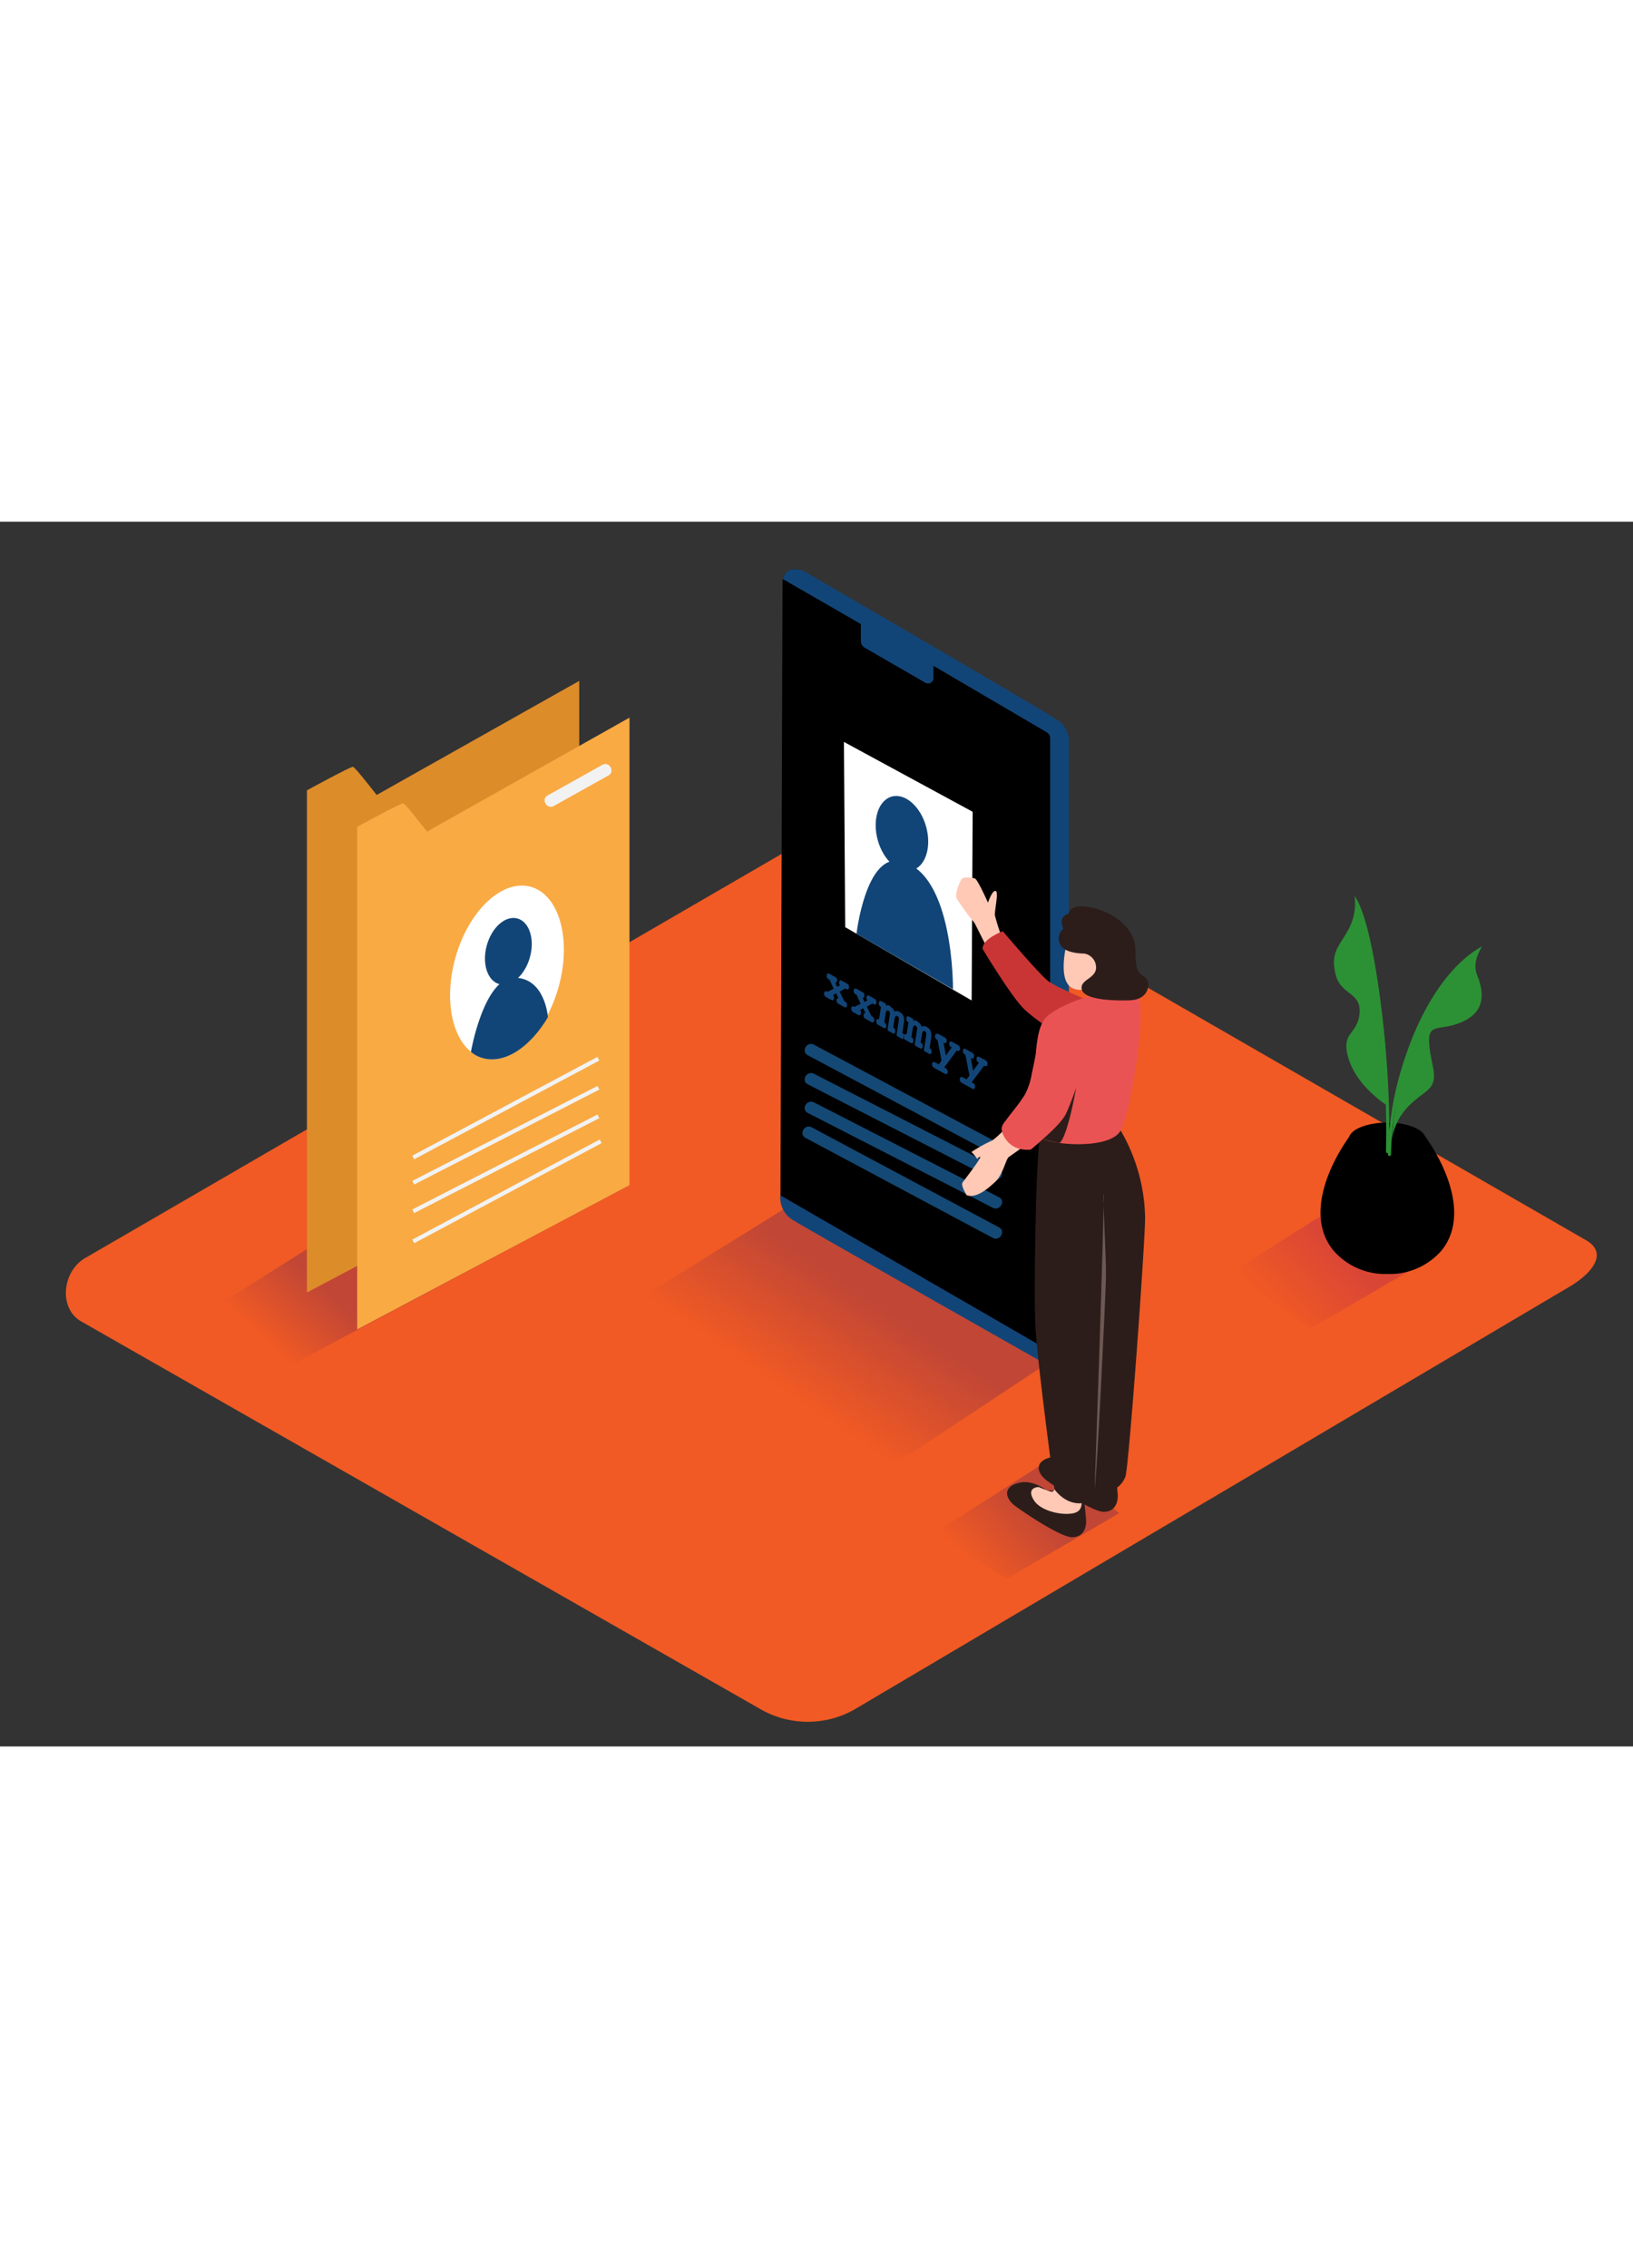<svg id="Layer_2" data-name="Layer 2" xmlns="http://www.w3.org/2000/svg" xmlns:xlink="http://www.w3.org/1999/xlink" viewBox="0 0 400 300" data-imageid="personal-data-3" imageName="Personal data" class="illustrations_image" style="width: 216px;"><rect x="0" y="0" width="400" height="300" fill="#333333" stroke="none"/><defs><linearGradient id="linear-gradient" x1="87.12" y1="194.87" x2="73.94" y2="209.18" gradientUnits="userSpaceOnUse"><stop offset="0" stop-color="#5b1d5c"/><stop offset="1" stop-color="#f15a24"/></linearGradient><linearGradient id="linear-gradient-2" x1="254.88" y1="242.05" x2="239.24" y2="256.97" xlink:href="#linear-gradient"/><linearGradient id="linear-gradient-3" x1="211.93" y1="189.79" x2="194.85" y2="215.05" xlink:href="#linear-gradient"/><linearGradient id="linear-gradient-4" x1="328.53" y1="179.45" x2="312.89" y2="194.37" gradientUnits="userSpaceOnUse"><stop offset="0.01" stop-color="#a91d5c"/><stop offset="1" stop-color="#f15a24"/></linearGradient></defs><title>ZZZ</title><path d="M209.19,291,383.83,187.75c5.56-3.12,10.33-8.25,4.91-11.61l-175.27-101c-2.63-1.63-6.62-2.7-9.3-1.14L20.84,180.38c-5.56,3.23-6.56,12.25-1,15.48L186.17,290.8A23.22,23.22,0,0,0,209.19,291Z" fill="#f15a24"/><polyline points="154.19 162.53 71.44 206.5 51.35 193.23 80.53 174.79" opacity="0.32" fill="url(#linear-gradient)"/><polyline points="274.12 242.88 246.55 258.92 228.63 247.91 258.1 229.07" opacity="0.32" fill="url(#linear-gradient-2)"/><polyline points="258.75 204.66 215.75 233.11 153.3 192.4 191.91 168.43" opacity="0.32" fill="url(#linear-gradient-3)"/><path d="M92.26,66.94c-.34-.44-5.25-6.77-5.78-6.9s-11.3,5.77-11.3,5.77v123l66.7-35.33V39Z" fill="#dd8c2a"/><path d="M197.19,12.44c13.91,8.71,48.9,29,60.83,36.27,2.7,1.66,3.11,4.13,3.16,7.3l0,148.07a4.72,4.72,0,0,1-6.08.93l-58.71-33.18c-2.92-1.72-5.22-3.49-5.22-6.88l.51-149.83C191.65,11.88,194.43,10.72,197.19,12.44Z" fill="#000000" class="target-color"/><path d="M191.77,14.07l19.09,11v4.12a2,2,0,0,0,1,1.71l14.77,8.53a1.3,1.3,0,0,0,2-1.13v-3l27.73,16.26a1.76,1.76,0,0,1,.87,1.52V201.16a1.2,1.2,0,0,1-1.8,1L191.15,165a6.37,6.37,0,0,0,2.83,5.91c3.33,2.12,61.84,35.23,61.84,35.23s4.63,2.09,6-3.43v-149a6.09,6.09,0,0,0-2.51-4.94c-2.68-1.95-62.36-36.64-62.36-36.64S192.72,10.18,191.77,14.07Z" fill="#124577"/><polyline points="348.85 181.41 321.28 197.45 301.19 184.18 330.38 165.74" opacity="0.32" fill="url(#linear-gradient-4)"/><path d="M349,150.43c-.86-1.84-4.65-3.23-9.2-3.23s-8.53,1.46-9.25,3.37c-5.35,7.49-10.62,19.68-4,27.86a16.77,16.77,0,0,0,12.92,5.85h.79a16.77,16.77,0,0,0,12.92-5.85C359.73,170.2,354.35,157.9,349,150.43Z" fill="#000000" class="target-color"/><ellipse cx="339.76" cy="151.22" rx="9.39" ry="4.02" opacity="0.5"/><path d="M350.72,117.07a77.64,77.64,0,0,0-10.42,32.16,224.55,224.55,0,0,0-3.77-40.94c-.09-.48-.82-.28-.73.2a223.48,223.48,0,0,1,3.69,45.8.36.36,0,0,0,.48.35c0,.11,0,.22,0,.34a.38.38,0,0,0,.76,0,76.84,76.84,0,0,1,10.65-37.52A.38.38,0,0,0,350.72,117.07Z" fill="#2c9135"/><path d="M344.79,129.57s5.81-18.67,18.27-25.58c0,0-2.53,3.71-1.35,6.74s3,8.42-2.86,11.45-9.26,0-8.76,5.9,2.84,8.76-.94,11.62-7,5.36-8.25,11.52C340.9,151.22,342.32,135.78,344.79,129.57Z" fill="#2c9135"/><path d="M339.26,127.6s-2.41-28.69-7.46-35.94a13.34,13.34,0,0,1-1.42,8.07c-2.19,4.15-4.53,5.59-3.27,11s6.39,4.33,5.9,9.74-4.76,4.39-2.63,11.21S339.79,143,339.79,143" fill="#2c9135"/><path d="M104.6,75.92s-5.26-6.8-5.81-6.94-11.3,5.77-11.3,5.77V197.85l66.7-35.33V48Z" fill="#f9aa43"/><path d="M135.64,69.65l13.42-7.5c1.69-.94.17-3.53-1.51-2.59l-13.42,7.5c-1.69.94-.17,3.53,1.51,2.59Z" fill="#f2f2f2"/><line x1="101.23" y1="155.73" x2="146.58" y2="131.54" fill="none" stroke="#f2f2f2" stroke-miterlimit="10"/><line x1="101.23" y1="161.91" x2="146.58" y2="138.66" fill="none" stroke="#f2f2f2" stroke-miterlimit="10"/><line x1="101.23" y1="168.91" x2="146.58" y2="145.66" fill="none" stroke="#f2f2f2" stroke-miterlimit="10"/><line x1="101.23" y1="176.29" x2="147.14" y2="151.77" fill="none" stroke="#f2f2f2" stroke-miterlimit="10"/><ellipse cx="124.19" cy="110.43" rx="21.78" ry="13.14" transform="translate(-15.42 200.58) rotate(-74.5)" fill="#fff"/><ellipse cx="124.53" cy="105.24" rx="8.34" ry="5.48" transform="translate(-10.17 197.11) rotate(-74.5)" fill="#124577"/><path d="M115.35,129.85s3.17-18.22,10.69-18.15,8.17,9.66,8.17,9.66-3.87,7.09-9.83,9.53C118.74,133.21,115.35,129.85,115.35,129.85Z" fill="#124577"/><polygon points="207.03 99.32 238 117.27 238.25 71.06 206.72 53.95 207.03 99.32" fill="#fff"/><ellipse cx="220.93" cy="76.35" rx="6.15" ry="9.37" transform="translate(-12.37 61.83) rotate(-15.5)" fill="#124577"/><path d="M233.43,114.54s.29-28.61-12.91-31.41c-8.46-1.8-10.72,17.8-10.72,17.8Z" fill="#124577"/><line x1="243.95" y1="153.59" x2="198.61" y2="129.4" fill="#156689"/><path d="M244.71,152.3,199.36,128.1c-1.7-.91-3.22,1.68-1.51,2.59l45.35,24.19c1.7.91,3.22-1.68,1.51-2.59Z" fill="#144975"/><line x1="243.95" y1="159.77" x2="198.61" y2="136.52" fill="#156689"/><path d="M244.71,158.47l-45.35-23.25c-1.71-.88-3.23,1.71-1.51,2.59l45.35,23.25c1.71.88,3.23-1.71,1.51-2.59Z" fill="#144975"/><line x1="243.95" y1="166.77" x2="198.61" y2="143.52" fill="#156689"/><path d="M244.71,165.47l-45.35-23.24c-1.72-.88-3.23,1.71-1.51,2.59l45.35,23.24c1.72.88,3.23-1.71,1.51-2.59Z" fill="#144975"/><line x1="243.95" y1="174.15" x2="198.05" y2="149.63" fill="#156689"/><path d="M244.71,172.85l-45.9-24.51c-1.7-.91-3.22,1.68-1.51,2.59l45.9,24.51c1.7.91,3.22-1.68,1.51-2.59Z" fill="#144975"/><path d="M245.32,101.58a52.34,52.34,0,0,1-1.6-5.05c-.2-1.21,1-5.81.16-6.07S242,93.32,242,93.32s-2.5-5.64-3.18-5.91-2.71-.45-3.2.06-1.84,3.8-1.24,4.92a64.16,64.16,0,0,0,4.22,5.76c.22.17,2.85,5.83,3.2,6S245.06,102.84,245.32,101.58Z" fill="#ffc9b5"/><path d="M272.75,119.83s-13.74-5.43-16.13-7.4-11-12.12-11-12.12-5,1.83-4.94,4.34c0,0,7,11.69,10.25,14.82s15.11,11,17.71,10.82S272.75,119.83,272.75,119.83Z" fill="#c93535"/><path d="M264,231s-3.28-2.8-7-1.72-2.92,3.84-.6,5.57,11.25,7.74,14,7.68,3.35-2.27,3.41-3.79a70.16,70.16,0,0,0-.81-7" fill="#2c1d1a"/><path d="M266,230.84a.7.7,0,0,1-.92.57,26.85,26.85,0,0,1-2.93-1.12s-3.17,0-1.24,3.17,8.58,4.1,10.63,2.92.68-4.54.68-4.54" fill="#2c1d1a"/><path d="M256.25,237.22s-3.28-2.8-7-1.72-2.92,3.84-.6,5.57,11.25,7.74,14,7.68,3.35-2.27,3.41-3.79a70.16,70.16,0,0,0-.81-7" fill="#2c1d1a"/><path d="M258.29,237a.7.7,0,0,1-.92.57,26.85,26.85,0,0,1-2.93-1.12s-3.17,0-1.24,3.17,8.58,4.1,10.63,2.92.68-4.54.68-4.54" fill="#ffc9b5"/><path d="M254.85,150.76c-1.07,2.42-1.65,37.07-1.24,46S258.29,237,258.29,237s2.43,3.69,6.53,3.43,3.3-3.56,3.3-3.56,5.24,2.43,7.53-2.91c.85-2,4.84-57.21,4.84-63.5a43.87,43.87,0,0,0-6-21.36" fill="#2c1d1a"/><path d="M268.13,236.89s2.49-70,2.17-72.07.68,15.35.61,20.11C270.87,188.33,268.81,232.12,268.13,236.89Z" fill="#6d5854"/><path d="M254.85,150.76s-3.62-24.79,1.53-29.47,19.46-8,22.13-5.67-1.34,28.62-4,33.5S256.75,152.67,254.85,150.76Z" fill="#ea5353"/><path d="M261.37,103.05c-.12.35-2.66,10,1.77,11.4s5.32-3.89,5.76-4.19,1.83-.77,1.76-1.84-1.75-1.09-1.75-1.09-.65-2.8-2.64-4S261.37,103.05,261.37,103.05Z" fill="#ffc9b5"/><path d="M265.5,105.78s-3.7.06-5.3-1.52a3.11,3.11,0,0,1,.26-4.57S259,96.75,261.76,96c0,0,.25-2.69,5.75-1.46S278,99.7,278.1,104.73s.44,5.61,2.22,6.76,1.29,5.56-3.47,5.74S265.61,117,265,114.64s3-2.6,3.45-5A3.43,3.43,0,0,0,265.5,105.78Z" fill="#2c1d1a"/><path d="M247.7,147.19s-3.81,4.06-4.91,4.5a34.11,34.11,0,0,0-4.84,2.71A8.51,8.51,0,0,1,239.3,156a.52.52,0,0,1,0,.06c.49-.35.83-.61.82-.43,0,.57-3.75,5.45-4.32,6.19s1,3.16,1,3.16c2.42.81,5.21-1.64,7-3.3s2.62-5.5,3.24-6,5.73-3.87,6.09-4.92S247.7,147.19,247.7,147.19Z" fill="#ffc9b5"/><path d="M255.2,123.06c-1,2.21-1,4.63-1.42,7-.33,1.69-.67,3.46-1.06,5.17a16.31,16.31,0,0,1-1.62,5c-1.4,2.33-3.22,4.35-4.81,6.54a4,4,0,0,0-.93,1.68c-.15,1.53,1.78,5.89,7.13,5.35A66.3,66.3,0,0,0,260,146.6c3-3.53,5.84-15.47,5.55-19.44-.2-2.7-1.67-5.72-4.23-6.9a4.48,4.48,0,0,0-5,1.13A6,6,0,0,0,255.2,123.06Z" fill="#ea5353"/><path d="M255.5,151.18s4.47-3.8,5.57-6.09,2.53-6.41,2.53-6.41-2.07,11.91-4.05,13.5A22.92,22.92,0,0,1,255.5,151.18Z" fill="#2c1d1a"/><path d="M203.27,110.8l1.32.74a.88.88,0,0,1,.39.39,1,1,0,0,1,.05.57.65.65,0,0,1-.15.38.24.24,0,0,1-.29,0l.47,1.08.74-.42a.49.49,0,0,1-.24-.29,1.24,1.24,0,0,1,0-.5.48.48,0,0,1,.21-.38.47.47,0,0,1,.43.06l1.17.65a1.18,1.18,0,0,1,.5.45.93.93,0,0,1,.08.6c0,.23-.11.36-.23.41a.55.55,0,0,1-.47-.08l0,0-.21-.11-1.36.76,1.12,2.32.13.07a1.08,1.08,0,0,1,.45.44.94.94,0,0,1,.09.59c0,.24-.13.38-.25.43a.73.73,0,0,1-.52-.12l0,0-1.32-.74a.86.86,0,0,1-.38-.38.9.9,0,0,1-.07-.54.7.7,0,0,1,.16-.41c.07-.06.17-.06.29,0l0,0-.56-1.25L204,116h0a.56.56,0,0,1,.26.3.89.89,0,0,1,0,.47q0,.35-.21.43c-.1.06-.25,0-.43-.06l-1.17-.64a1.25,1.25,0,0,1-.5-.46.92.92,0,0,1-.07-.6.51.51,0,0,1,.23-.42.55.55,0,0,1,.47.08l.1.06,1.53-.75-1-2.19-.17-.09a1.2,1.2,0,0,1-.46-.43.93.93,0,0,1-.08-.59c0-.24.12-.38.24-.43A.73.73,0,0,1,203.27,110.8Z" fill="#124577"/><path d="M218.22,118.91a1.77,1.77,0,0,1,.53.44,2,2,0,0,1,.34.65,1,1,0,0,1,.6-.13,1.53,1.53,0,0,1,.62.19l0,0a2.07,2.07,0,0,1,1,1.09,3.62,3.62,0,0,1,.07,1.82l-.36,2.32.08,0a.8.8,0,0,1,.36.38.76.76,0,0,0-.19.43,1.09,1.09,0,0,0,0,.57h0a.52.52,0,0,1-.45-.08l0,0-.93-.51a.66.66,0,0,1-.22-.2.37.37,0,0,1-.05-.24l.54-3.45a1.53,1.53,0,0,0,0-.67.62.62,0,0,0-.3-.39.36.36,0,0,0-.47,0,1.25,1.25,0,0,0-.27.69l-.33,2.15.08,0a.78.78,0,0,1,.36.38,1.08,1.08,0,0,1,.05.57c0,.24-.11.39-.22.44a.5.5,0,0,1-.44-.08l0,0-.93-.52a.63.63,0,0,1-.23-.2.37.37,0,0,1-.05-.24l.54-3.45a1.7,1.7,0,0,0,0-.68.59.59,0,0,0-.29-.38h0a.36.36,0,0,0-.45,0,1.17,1.17,0,0,0-.28.69l-.33,2.14.08.05a.79.79,0,0,1,.36.37,1.09,1.09,0,0,1,.05.57c0,.24-.11.39-.22.44s-.27,0-.48-.1l-1.24-.69a1,1,0,0,1-.43-.41,1,1,0,0,1-.06-.59.57.57,0,0,1,.2-.42.36.36,0,0,1,.38,0l0,0,.08,0,.47-3-.08-.05a.8.8,0,0,1-.37-.38,1.07,1.07,0,0,1-.05-.57c0-.24.11-.38.22-.44s.27,0,.49.1l.74.41a.63.63,0,0,1,.29.27.82.82,0,0,1,0,.43.89.89,0,0,1,.56-.2A1.35,1.35,0,0,1,218.22,118.91Z" fill="#124577"/><path d="M209.95,114.5l0,0,1.33.73a.92.92,0,0,1,.39.39,1,1,0,0,1,.06.58.62.62,0,0,1-.15.37c-.07.07-.16.06-.28,0l.46,1.09.75-.42a.46.46,0,0,1-.24-.28,1.08,1.08,0,0,1,0-.5.5.5,0,0,1,.21-.39.47.47,0,0,1,.43.06l1.17.64a1.27,1.27,0,0,1,.5.45.94.94,0,0,1,.07.61c0,.22-.11.36-.23.41a.62.62,0,0,1-.51-.1l-.21-.12-1.36.77,1.12,2.31.13.08a1.06,1.06,0,0,1,.46.43.94.94,0,0,1,.08.6c0,.24-.12.38-.25.42a.75.75,0,0,1-.56-.13l-1.32-.74a.87.87,0,0,1-.38-.39.82.82,0,0,1-.07-.53.72.72,0,0,1,.15-.42c.08-.07.17-.07.29,0l0,0-.56-1.25-.81.49h0a.51.51,0,0,1,.27.3,1,1,0,0,1,0,.47.59.59,0,0,1-.21.43.43.43,0,0,1-.4,0l0,0-1.17-.64a1.25,1.25,0,0,1-.5-.45.93.93,0,0,1-.07-.61c0-.22.11-.36.23-.42a.48.48,0,0,1,.44.06l0,0,.1.05,1.52-.76-1-2.18-.17-.1a1.07,1.07,0,0,1-.46-.43.88.88,0,0,1-.09-.58c0-.24.12-.38.24-.43A.72.72,0,0,1,209.95,114.5Z" fill="#124577"/><path d="M236.62,129.23,238,130a1.26,1.26,0,0,1,.51.45,1,1,0,0,1,.08.6.51.51,0,0,1-.23.41.54.54,0,0,1-.48-.07l-.09-.05.57,3.15,1.44-2-.09,0a1,1,0,0,1-.42-.42.93.93,0,0,1-.08-.59c0-.24.12-.38.24-.43a.7.7,0,0,1,.51.12l.05,0,1.29.71a1.26,1.26,0,0,1,.51.45,1,1,0,0,1,.08.6.54.54,0,0,1-.23.42.55.55,0,0,1-.47-.08l-.1-.05L238,137.33l.25.13a1.3,1.3,0,0,1,.51.45,1,1,0,0,1,.08.61c0,.24-.12.38-.24.43a.7.7,0,0,1-.51-.11l0,0-2.39-1.32a1.26,1.26,0,0,1-.51-.45.89.89,0,0,1-.08-.6c0-.25.11-.39.24-.44a.65.65,0,0,1,.51.11l.05,0,.85.47.71-.95-1-5.08-.09-.05a1,1,0,0,1-.42-.41,1,1,0,0,1-.08-.59c0-.24.12-.38.24-.43A.77.77,0,0,1,236.62,129.23Z" fill="#124577"/><path d="M229.85,125.49l.05,0,1.39.77a1.29,1.29,0,0,1,.51.44,1,1,0,0,1,.08.6.5.5,0,0,1-.24.41.47.47,0,0,1-.43-.05l0,0-.1-.05.58,3.15,1.44-2-.09,0a1,1,0,0,1-.43-.42,1,1,0,0,1-.07-.59q0-.36.23-.42a.68.68,0,0,1,.51.11l0,0,1.28.71a1.21,1.21,0,0,1,.52.46.88.88,0,0,1,.07.59.5.5,0,0,1-.23.42.49.49,0,0,1-.44-.06l0,0-.1-.05-3.09,4.16.25.14a1.19,1.19,0,0,1,.5.45,1,1,0,0,1,.08.62c0,.23-.12.38-.24.42a.75.75,0,0,1-.56-.13l-2.4-1.33a1.28,1.28,0,0,1-.51-.45,1,1,0,0,1-.08-.6c0-.24.12-.38.24-.43a.7.7,0,0,1,.51.11l0,0,.85.47.7-.94-1-5.09-.09,0a1,1,0,0,1-.43-.42.92.92,0,0,1-.07-.58c0-.24.11-.39.24-.43A.7.7,0,0,1,229.85,125.49Z" fill="#124577"/><path d="M224.89,122.6l0,0a1.69,1.69,0,0,1,.53.44,2.15,2.15,0,0,1,.34.65,1.08,1.08,0,0,1,.6-.12,1.55,1.55,0,0,1,.62.19l0,0a2,2,0,0,1,1,1.08,3.75,3.75,0,0,1,.07,1.83l-.36,2.31.07,0a.76.76,0,0,1,.36.38,1,1,0,0,1,.06.56c0,.25-.11.39-.22.46s-.27,0-.48-.1l-.93-.52a.52.52,0,0,1-.22-.2.29.29,0,0,1,0-.23l.53-3.46a1.47,1.47,0,0,0,0-.67.62.62,0,0,0-.31-.39h0a.35.35,0,0,0-.44,0,1.23,1.23,0,0,0-.27.7l-.34,2.14.08,0a.84.84,0,0,1,.36.38,1,1,0,0,1,.05.57c0,.25-.11.39-.22.45s-.27,0-.49-.09l-.93-.52a.61.61,0,0,1-.22-.2.33.33,0,0,1-.06-.24l.54-3.46a1.45,1.45,0,0,0,0-.67.63.63,0,0,0-.29-.39.38.38,0,0,0-.48,0,1.23,1.23,0,0,0-.27.7l-.34,2.14.08,0a.8.8,0,0,1,.36.38.94.94,0,0,1,.05.57c0,.24-.11.39-.22.45a.53.53,0,0,1-.45-.08l0,0-1.24-.68a1,1,0,0,1-.43-.41v0a1.09,1.09,0,0,1,0-.57.64.64,0,0,1,.2-.41.41.41,0,0,1,.42,0l.08,0,.46-3-.08,0a.8.8,0,0,1-.37-.39,1,1,0,0,1-.06-.58c0-.23.11-.38.22-.43a.53.53,0,0,1,.45.08l0,0,.74.41a.59.59,0,0,1,.29.27.75.75,0,0,1,0,.43.9.9,0,0,1,.56-.21A1.36,1.36,0,0,1,224.89,122.6Z" fill="#124577"/></svg>